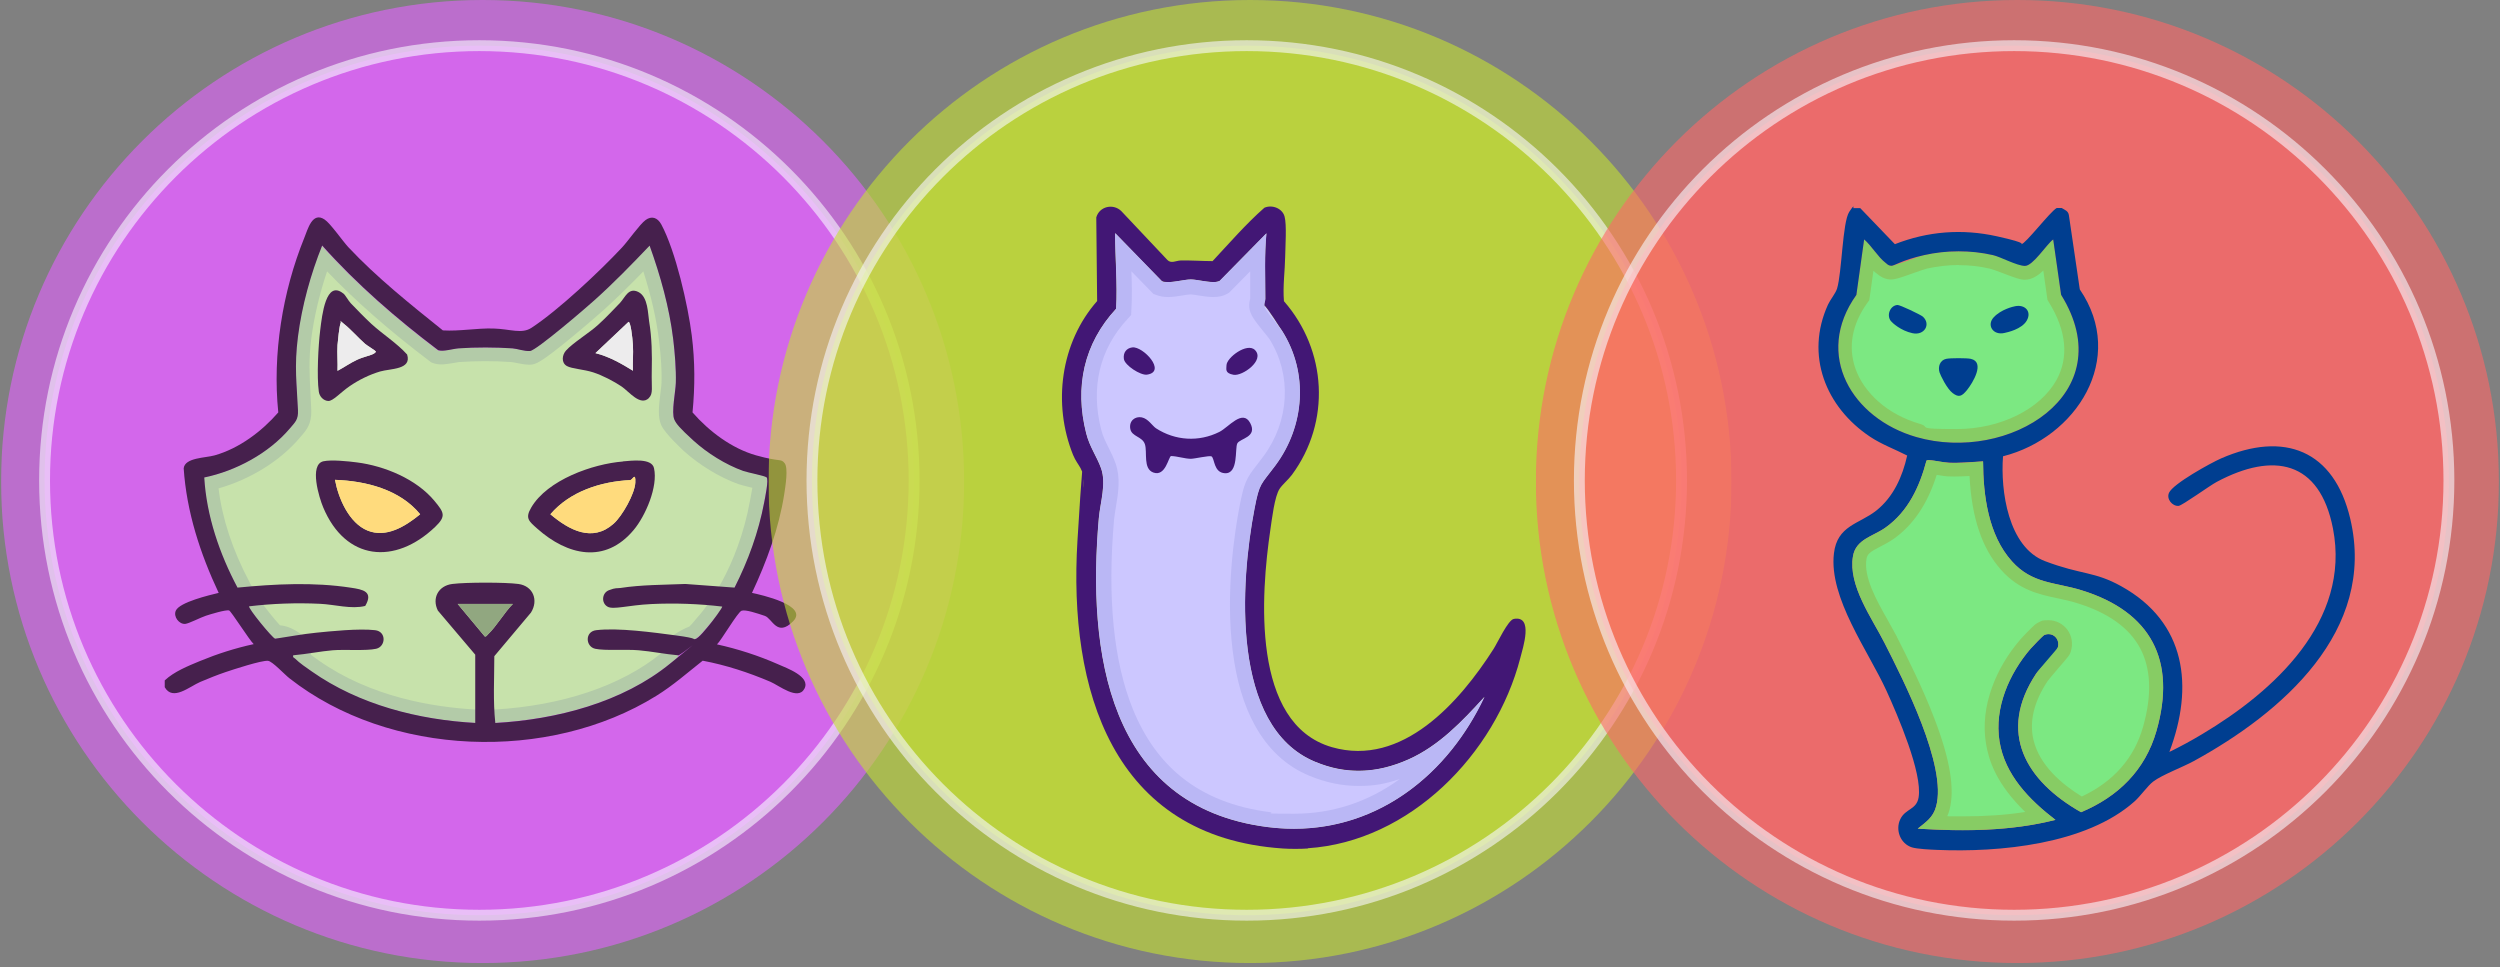 <svg width="230" height="89" viewBox="0 0 230 89" fill="none" xmlns="http://www.w3.org/2000/svg">
<rect x="0" y="0" width="230" height="89" fill="#808080" stroke="none"/>
<g clip-path="url(#clip0_29_2608)">
<g style="mix-blend-mode:multiply" opacity="0.6">
<path d="M44.4 88.6C68.866 88.6 88.7 68.766 88.7 44.3C88.7 19.834 68.866 0 44.4 0C19.934 0 0.1 19.834 0.1 44.3C0.1 68.766 19.934 88.6 44.4 88.6Z" fill="#E263FF"/>
</g>
<path opacity="0.6" d="M44.1 84.2C66.192 84.2 84.1 66.291 84.1 44.2C84.1 22.109 66.192 4.2 44.1 4.2C22.009 4.2 4.1 22.109 4.1 44.2C4.1 66.291 22.009 84.2 44.1 84.2Z" fill="#E263FF" stroke="#F8F8FF" stroke-miterlimit="10"/>
<path d="M44.796 65.914C44.276 65.914 43.757 65.891 43.757 65.891C39.706 65.672 33.843 64.69 28.96 61.258L28.857 61.177C28.557 60.969 28.153 60.692 27.852 60.438C27.945 60.287 27.98 60.114 27.98 59.941C27.945 59.074 26.629 58.127 25.475 58.127C25.013 57.665 23.744 56.116 23.49 55.654C23.467 55.62 23.432 55.562 23.282 55.319C23.063 54.961 22.486 54.037 22.393 53.84V53.817L22.359 53.782C20.697 50.651 19.681 47.428 19.416 44.447C22.428 43.696 25.279 42.009 27.102 39.848C27.148 39.79 27.206 39.732 27.252 39.675C27.703 39.155 28.049 38.75 28.014 37.734C27.991 37.225 27.968 36.751 27.945 36.278C27.852 34.51 27.772 32.973 28.014 31.055C28.314 28.744 28.949 26.202 29.838 23.788C32.585 26.757 35.886 29.692 39.891 32.731L39.971 32.788L40.064 32.823C40.225 32.881 40.41 32.915 40.629 32.915C40.964 32.915 41.345 32.846 41.668 32.788C41.876 32.754 42.084 32.708 42.222 32.696C42.984 32.638 43.792 32.615 44.623 32.615C45.454 32.615 46.285 32.638 47.093 32.696C47.254 32.696 47.485 32.754 47.716 32.8C48.05 32.869 48.397 32.938 48.685 32.938C48.974 32.938 48.743 32.938 48.778 32.938C49.032 32.927 49.343 32.904 52.044 30.697C53.36 29.611 54.71 28.456 55.102 28.097C56.661 26.699 58.161 25.174 59.488 23.799C60.423 26.549 61.012 29.01 61.289 31.298C61.416 32.372 61.566 33.921 61.531 35.226C61.531 35.457 61.485 35.804 61.439 36.185C61.289 37.398 61.197 38.3 61.439 38.866C61.716 39.513 63.332 41.003 63.355 41.015C64.751 42.286 66.506 43.349 68.145 43.938C68.376 44.019 68.768 44.111 69.183 44.215C69.414 44.273 69.714 44.343 69.934 44.4C69.922 44.643 69.853 45.094 69.691 45.949C69.68 46.029 69.668 46.099 69.657 46.145C68.479 52.615 65.421 56.359 64.821 57.041C64.797 57.064 64.786 57.075 64.775 57.087L64.694 57.191C64.128 57.896 63.874 58.138 63.759 58.208C63.343 58.323 62.605 58.774 62.57 58.797C61.751 59.305 61.416 59.698 61.427 60.149C61.427 60.195 61.427 60.287 61.485 60.414C61.45 60.438 61.427 60.461 61.393 60.484C61.347 60.519 61.312 60.542 61.3 60.553C57.538 63.638 51.952 65.533 45.557 65.903H45.523C45.361 65.926 45.119 65.926 44.819 65.926L44.796 65.914Z" fill="#C7E2AB"/>
<path d="M30.091 24.966C32.723 27.704 35.816 30.42 39.51 33.216L39.66 33.331L39.833 33.401C40.064 33.482 40.329 33.528 40.618 33.528C40.906 33.528 41.414 33.447 41.772 33.389C41.945 33.355 42.141 33.32 42.245 33.308C42.995 33.262 43.791 33.227 44.599 33.227C45.419 33.227 46.227 33.251 47.023 33.308C47.139 33.308 47.37 33.366 47.566 33.401C47.935 33.47 48.304 33.551 48.662 33.551C49.02 33.551 48.743 33.551 48.789 33.551C49.274 33.528 49.701 33.401 52.425 31.171C53.752 30.085 55.102 28.906 55.506 28.548C56.799 27.381 58.046 26.145 59.188 24.966C59.915 27.277 60.4 29.368 60.631 31.344C60.816 32.846 60.896 34.175 60.862 35.18C60.862 35.377 60.816 35.735 60.769 36.081C60.596 37.433 60.516 38.381 60.827 39.097C61.173 39.906 62.882 41.454 62.893 41.477C64.359 42.794 66.183 43.904 67.902 44.528C68.168 44.62 68.56 44.712 69.01 44.828C69.068 44.839 69.137 44.862 69.218 44.874C69.183 45.105 69.126 45.406 69.045 45.822C69.033 45.902 69.01 45.972 69.01 46.018C67.868 52.327 64.901 55.955 64.324 56.613C64.301 56.648 64.278 56.671 64.267 56.682C64.243 56.717 64.209 56.752 64.174 56.786C63.759 57.295 63.539 57.538 63.424 57.642C63.008 57.792 62.501 58.081 62.212 58.265C61.485 58.716 60.758 59.294 60.769 60.149C57.111 63.107 51.686 64.921 45.488 65.279H45.454H45.419C45.315 65.279 45.13 65.302 44.784 65.302C44.288 65.302 43.78 65.279 43.78 65.279C39.81 65.059 34.073 64.112 29.318 60.761L29.214 60.68C29.053 60.565 28.81 60.403 28.591 60.23C28.603 60.137 28.614 60.033 28.603 59.941C28.568 59.074 27.864 58.462 27.448 58.173C27.125 57.953 26.514 57.595 25.752 57.526C25.244 56.971 24.24 55.724 24.032 55.365C24.009 55.319 23.986 55.273 23.813 55.007C23.628 54.718 23.097 53.852 22.97 53.609V53.574L22.924 53.493C21.401 50.617 20.431 47.682 20.108 44.932C23.051 44.088 25.787 42.401 27.587 40.264C27.633 40.206 27.679 40.148 27.726 40.102C28.199 39.559 28.683 38.993 28.637 37.722C28.614 37.214 28.591 36.728 28.568 36.266C28.476 34.522 28.395 33.019 28.637 31.148C28.891 29.195 29.387 27.058 30.08 25.001M59.731 22.586C58.092 24.308 56.43 26.018 54.664 27.601C53.914 28.282 49.297 32.245 48.731 32.28C48.708 32.28 48.697 32.28 48.674 32.28C48.247 32.28 47.554 32.072 47.116 32.037C46.296 31.98 45.454 31.956 44.611 31.956C43.791 31.956 42.961 31.98 42.164 32.037C41.749 32.06 41.102 32.257 40.618 32.257C40.133 32.257 40.364 32.245 40.271 32.211C36.451 29.322 32.804 26.168 29.607 22.586C28.556 25.197 27.737 28.144 27.379 30.963C27.056 33.459 27.275 35.307 27.379 37.745C27.414 38.6 27.148 38.808 26.629 39.42C24.69 41.708 21.666 43.326 18.758 43.927C18.965 47.462 20.166 50.963 21.816 54.06C21.885 54.256 22.89 55.851 22.936 55.943C23.27 56.555 25.059 58.716 25.267 58.762C25.336 58.762 25.406 58.751 25.475 58.751C26.687 58.751 28.06 60.183 26.918 60.287C26.86 60.519 27.01 60.507 27.114 60.611C27.46 60.969 28.176 61.466 28.614 61.766C32.989 64.84 38.436 66.226 43.745 66.515C43.745 66.515 44.276 66.538 44.819 66.538C45.361 66.538 45.373 66.538 45.592 66.504C51.19 66.192 57.307 64.62 61.704 61.015C61.82 60.923 62.547 60.403 62.408 60.276C61.197 60.172 63.655 58.82 63.955 58.774C64.255 58.728 65.04 57.734 65.282 57.445C65.398 57.306 68.976 53.459 70.303 46.203C70.372 45.833 70.753 44.042 70.522 43.88C70.303 43.73 68.837 43.453 68.375 43.291C66.76 42.713 65.063 41.651 63.793 40.495C63.413 40.148 62.212 38.958 62.039 38.566C61.751 37.907 62.154 36 62.178 35.192C62.212 33.932 62.085 32.43 61.935 31.171C61.577 28.224 60.758 25.336 59.765 22.563L59.731 22.586Z" fill="#B3CBA8"/>
<path d="M15.156 62.598C16.011 61.789 17.303 61.27 18.388 60.819C19.981 60.16 21.643 59.629 23.34 59.259C22.959 58.913 21.262 56.22 21.077 56.163C20.8 56.07 19.323 56.521 18.942 56.648C18.469 56.798 17.396 57.364 17.038 57.399C16.484 57.445 15.93 56.74 16.172 56.186C16.507 55.4 19.265 54.753 20.119 54.545C18.423 50.94 17.165 47.093 16.899 43.083C17.015 42.09 18.896 42.136 19.75 41.893C22.001 41.258 24.09 39.686 25.602 37.942C25.059 32.603 25.983 26.849 27.991 21.893C28.314 21.107 28.73 19.432 29.861 20.194C30.392 20.541 31.5 22.147 32.042 22.736C34.65 25.521 37.767 28.005 40.745 30.397C42.291 30.489 43.849 30.177 45.407 30.223C46.965 30.27 47.993 30.755 48.904 30.154C51.374 28.536 55.16 24.978 57.215 22.782C57.792 22.17 58.842 20.645 59.396 20.241C59.95 19.836 60.492 20.009 60.839 20.645C62.154 23.083 63.297 28.086 63.643 30.87C63.943 33.251 63.943 35.561 63.712 37.942C65.224 39.675 67.314 41.258 69.564 41.893C71.815 42.529 71.826 42.159 72.184 42.609C72.542 43.06 72.253 44.77 72.15 45.463C71.653 48.629 70.534 51.656 69.183 54.545C69.98 54.718 74.435 55.689 72.957 57.168C71.48 58.647 71.053 56.891 70.361 56.659C69.668 56.428 68.583 56.059 68.225 56.186C67.868 56.313 66.344 58.936 65.963 59.282C67.856 59.698 69.795 60.322 71.572 61.108C72.369 61.466 74.596 62.24 74.008 63.361C73.419 64.482 71.665 63.06 70.88 62.725C68.872 61.87 66.794 61.189 64.647 60.784C63.239 61.894 61.912 63.072 60.377 64.019C50.474 70.166 35.839 69.635 26.629 62.402C26.19 62.067 25.059 60.831 24.655 60.796C24.078 60.738 21.458 61.593 20.743 61.836C20.027 62.078 19.184 62.413 18.423 62.737C17.43 63.164 15.895 64.528 15.156 63.222V62.645V62.598ZM43.722 66.515V60.23L40.283 56.174C39.717 55.03 40.329 53.886 41.61 53.725C42.891 53.563 46.492 53.563 47.693 53.725C49.054 53.91 49.562 55.227 48.847 56.359L45.477 60.368C45.477 62.413 45.35 64.482 45.569 66.515C51.167 66.203 57.284 64.632 61.681 61.027C66.079 57.422 62.524 60.414 62.385 60.287C61.173 60.183 59.973 59.929 58.761 59.825C57.549 59.721 55.656 59.883 54.756 59.687C53.867 59.49 53.787 58.104 54.848 57.977C56.868 57.734 60.123 58.185 62.212 58.462C64.301 58.739 63.655 58.832 63.955 58.797C64.255 58.762 65.04 57.757 65.282 57.468C65.525 57.179 66.517 55.862 66.436 55.804C64.301 55.55 62.085 55.469 59.927 55.573C57.769 55.677 56.43 56.116 55.899 55.816C55.299 55.481 55.368 54.556 56.014 54.302C56.66 54.048 56.764 54.141 57.076 54.094C59.015 53.794 61.104 53.806 63.055 53.725L67.579 54.06C68.826 51.587 69.783 48.976 70.303 46.237C70.372 45.868 70.753 44.077 70.522 43.915C70.291 43.753 68.837 43.488 68.375 43.326C66.76 42.748 65.063 41.685 63.793 40.53C62.524 39.374 62.212 38.993 62.039 38.6C61.75 37.942 62.154 36.035 62.177 35.226C62.212 33.967 62.085 32.465 61.935 31.205C61.577 28.259 60.758 25.37 59.765 22.598C58.126 24.319 56.464 26.029 54.698 27.612C53.948 28.294 49.331 32.257 48.766 32.291C48.2 32.326 47.612 32.084 47.15 32.049C45.546 31.945 43.815 31.933 42.199 32.049C41.668 32.084 40.756 32.384 40.306 32.211C36.486 29.322 32.838 26.168 29.641 22.586C28.591 25.197 27.772 28.144 27.414 30.963C27.056 33.782 27.31 35.307 27.414 37.745C27.448 38.6 27.183 38.808 26.664 39.42C24.725 41.708 21.701 43.326 18.792 43.927C19 47.462 20.2 50.963 21.851 54.06C25.302 53.725 28.857 53.54 32.296 54.071C33.381 54.233 34.385 54.418 33.6 55.747C32.307 56.07 30.784 55.608 29.434 55.55C27.275 55.446 25.059 55.527 22.924 55.781C22.762 55.897 25.059 58.705 25.313 58.762C26.571 58.577 27.829 58.335 29.099 58.208C30.369 58.081 33.011 57.803 34.512 57.977C35.574 58.104 35.493 59.49 34.604 59.687C33.704 59.895 31.696 59.733 30.599 59.825C29.503 59.918 28.187 60.183 26.975 60.287C26.918 60.519 27.067 60.507 27.171 60.611C27.518 60.969 28.233 61.466 28.672 61.766C33.046 64.84 38.494 66.226 43.803 66.515H43.722ZM47.173 55.562H42.106L44.599 58.554C44.738 58.589 44.796 58.462 44.876 58.381C45.673 57.63 46.388 56.359 47.185 55.562H47.173Z" fill="#46204D"/>
<path d="M57.295 42.448C58.069 42.39 59.962 42.113 60.169 43.072C60.55 44.77 59.385 47.462 58.3 48.756C55.668 51.911 52.206 51.102 49.435 48.641C48.674 47.959 48.281 47.693 48.87 46.7C50.347 44.158 54.525 42.679 57.307 42.459L57.295 42.448ZM57.988 44.169C55.287 44.296 52.436 45.209 50.636 47.312C52.344 48.756 54.491 49.935 56.453 48.179C57.238 47.485 58.403 45.429 58.45 44.4C58.496 43.372 58.184 44.158 57.988 44.169Z" fill="#46204D"/>
<path d="M29.757 42.436C30.496 42.275 32.031 42.436 32.827 42.54C35.378 42.864 38.321 44.077 39.983 46.099C40.837 47.139 41.079 47.474 40.041 48.468C36.336 52.015 31.788 51.587 29.734 46.677C29.365 45.798 28.418 42.737 29.757 42.436ZM30.819 44.146C31.131 45.845 32.111 48.121 33.82 48.814C35.528 49.507 37.271 48.444 38.656 47.312C36.786 45.036 33.681 44.25 30.83 44.146H30.819Z" fill="#46204D"/>
<path d="M59.707 36.613C58.911 37.41 57.861 36.012 57.191 35.561C56.453 35.065 55.425 34.533 54.571 34.256C53.717 33.978 52.621 33.932 52.159 33.678C51.617 33.378 51.709 32.661 52.067 32.257C52.678 31.564 54.225 30.616 55.01 29.9C55.795 29.183 56.395 28.536 57.03 27.878C57.514 27.369 57.815 26.41 58.726 26.861C59.638 27.312 59.604 28.895 59.719 29.565C59.973 31.09 59.996 32.627 59.961 34.152C59.927 35.677 60.111 36.197 59.707 36.601V36.613ZM58.23 34.117C58.196 33.331 58.276 32.534 58.23 31.748C58.184 30.963 58.011 29.611 57.826 29.611L54.779 32.488C56.026 32.8 57.145 33.435 58.23 34.106V34.117Z" fill="#46204D"/>
<path d="M31.592 27C31.777 27.15 32.054 27.67 32.261 27.889C32.862 28.513 33.531 29.206 34.166 29.796C35.228 30.766 36.509 31.564 37.455 32.615C37.905 34.025 35.92 33.898 34.974 34.175C33.993 34.464 33.012 34.949 32.169 35.527C31.327 36.104 30.634 36.913 30.195 36.89C29.757 36.867 29.387 36.474 29.33 36.023C29.134 34.637 29.284 31.829 29.457 30.397C29.63 28.964 29.988 25.706 31.592 27.011V27ZM34.512 32.268C34.477 32.222 33.762 31.783 33.589 31.633C32.954 31.078 32.261 30.281 31.627 29.784C30.992 29.287 31.453 29.507 31.338 29.727C31.223 29.946 31.073 31.425 31.049 31.748C31.003 32.534 31.084 33.331 31.049 34.117C31.661 33.794 32.227 33.389 32.85 33.1C33.473 32.812 34.166 32.696 34.431 32.511C34.697 32.326 34.535 32.315 34.501 32.28L34.512 32.268Z" fill="#46204D"/>
<path d="M34.512 32.268C34.477 32.222 33.762 31.783 33.589 31.633C32.954 31.078 32.261 30.281 31.627 29.784C30.992 29.287 31.453 29.507 31.338 29.727C31.223 29.946 31.073 31.425 31.05 31.748C31.003 32.534 31.084 33.331 31.05 34.117C31.661 33.794 32.227 33.389 32.85 33.1C33.473 32.811 34.166 32.696 34.431 32.511C34.697 32.326 34.535 32.315 34.501 32.28L34.512 32.268Z" fill="#EDECED"/>
<path d="M58.23 34.117C58.196 33.331 58.276 32.534 58.23 31.748C58.184 30.963 58.011 29.611 57.826 29.611L54.779 32.488C56.026 32.8 57.145 33.435 58.23 34.106V34.117Z" fill="#EDECED"/>
<path d="M30.819 44.146C31.13 45.845 32.111 48.121 33.819 48.814C35.528 49.507 37.27 48.444 38.655 47.312C36.786 45.036 33.681 44.25 30.83 44.146H30.819Z" fill="#FFDB7D"/>
<path d="M57.988 44.169C55.287 44.296 52.436 45.209 50.636 47.312C52.344 48.756 54.491 49.935 56.453 48.179C57.238 47.485 58.403 45.429 58.45 44.4C58.496 43.372 58.184 44.158 57.988 44.169Z" fill="#FFDB7D"/>
<path d="M47.173 55.562H42.106L44.599 58.554C44.738 58.589 44.796 58.462 44.877 58.381C45.673 57.63 46.388 56.359 47.185 55.562H47.173Z" fill="#91A780"/>
</g>
<g clip-path="url(#clip1_29_2608)">
<g style="mix-blend-mode:multiply" opacity="0.6">
<path d="M115 88.6C139.466 88.6 159.3 68.766 159.3 44.3C159.3 19.834 139.466 0 115 0C90.534 0 70.7 19.834 70.7 44.3C70.7 68.766 90.534 88.6 115 88.6Z" fill="#C4E132"/>
</g>
<path opacity="0.6" d="M114.7 84.2C136.792 84.2 154.7 66.291 154.7 44.2C154.7 22.109 136.792 4.2 114.7 4.2C92.609 4.2 74.7 22.109 74.7 44.2C74.7 66.291 92.609 84.2 114.7 84.2Z" fill="#C4E132" stroke="#F8F8FF" stroke-miterlimit="10"/>
</g>
<path d="M116.53 21.447L112.214 25.837C111.671 26.149 110.228 25.71 109.559 25.71C108.89 25.71 107.562 26.137 106.881 25.86L102.588 21.447C102.588 23.769 102.807 26.068 102.68 28.402C99.702 31.614 98.848 35.612 99.922 39.852C100.245 41.135 100.891 41.967 101.295 43.088C101.791 44.497 101.226 46.184 101.087 47.675C100.014 59.934 101.872 74.203 116.599 76.087C125.567 77.23 132.885 71.962 136.567 64.105C134.535 66.335 132.4 68.599 129.584 69.859C126.71 71.141 123.928 71.291 120.985 70.078C113.183 66.855 114.106 53.533 115.411 46.785C115.872 44.37 115.988 44.624 117.327 42.822C120.027 39.194 120.397 34.306 117.95 30.436C115.503 26.565 116.346 28.564 116.311 28.148C116.276 27.732 116.403 27.709 116.403 27.489C116.403 25.467 116.311 23.434 116.507 21.435L116.53 21.447Z" fill="#CCC7FF"/>
<path d="M120.327 78.062C119.646 78.108 118.7 78.108 118.019 78.062C102.288 76.999 98.294 63.388 99.125 49.754C99.956 36.12 99.622 46.3 99.702 44.682C99.783 43.064 99.171 42.949 98.721 41.851C96.829 37.149 97.567 31.522 100.937 27.697L100.857 20.002C101.145 18.985 102.403 18.697 103.153 19.413L107.401 23.919C107.747 24.277 108.197 23.977 108.613 23.965C109.605 23.942 110.598 24.023 111.556 24.023C113.114 22.359 114.614 20.615 116.322 19.113C117.026 18.801 117.973 19.159 118.181 19.921C118.388 20.684 118.25 22.671 118.238 23.561C118.215 24.924 118.008 26.322 118.123 27.709C122.082 32.238 122.451 38.801 118.862 43.677C118.538 44.116 117.996 44.566 117.731 44.959C117.257 45.653 117.015 47.79 116.876 48.715C115.999 54.665 115.087 66.589 122.532 68.738C129.018 70.61 134.304 64.567 137.409 59.703C137.778 59.125 138.736 57.045 139.267 56.941C141.114 56.594 140.098 59.622 139.868 60.534C137.582 69.373 129.699 77.427 120.316 78.039L120.327 78.062ZM116.53 21.447L112.214 25.837C111.671 26.149 110.228 25.71 109.559 25.71C108.89 25.71 107.562 26.137 106.881 25.86L102.588 21.447C102.588 23.769 102.807 26.068 102.68 28.402C99.702 31.614 98.848 35.612 99.922 39.852C100.245 41.135 100.891 41.967 101.295 43.088C101.791 44.497 101.226 46.184 101.087 47.675C100.014 59.934 101.872 74.203 116.599 76.086C125.567 77.23 132.885 71.962 136.567 64.105C134.535 66.335 132.4 68.599 129.584 69.859C126.71 71.141 123.928 71.291 120.985 70.078C113.183 66.855 114.106 53.533 115.411 46.785C115.872 44.37 115.988 44.624 117.327 42.822C120.027 39.194 120.397 34.306 117.95 30.436C115.503 26.565 116.346 28.564 116.311 28.148C116.276 27.732 116.403 27.709 116.403 27.489C116.403 25.467 116.311 23.434 116.507 21.435L116.53 21.447Z" fill="#421775"/>
<path d="M111.44 41.99C111.267 41.886 109.905 42.209 109.559 42.209C109.017 42.209 108.301 41.967 107.736 41.955C107.505 42.002 107.239 43.896 106.097 43.469C105.15 43.111 105.566 41.62 105.335 40.881C105.104 40.141 104.111 40.187 103.985 39.448C103.858 38.709 104.435 38.281 105.035 38.397C105.635 38.512 106.016 39.182 106.351 39.402C108.116 40.546 110.286 40.684 112.179 39.737C113.022 39.321 114.314 37.599 115.018 38.916C115.722 40.234 114.06 40.326 113.83 40.8C113.599 41.273 113.957 43.596 112.698 43.538C111.637 43.48 111.764 42.175 111.452 41.978L111.44 41.99Z" fill="#421775"/>
<path d="M115.457 32.203C116.392 33.139 114.303 34.63 113.483 34.48C112.664 34.33 112.837 33.96 112.837 33.613C112.837 32.908 114.741 31.476 115.457 32.203Z" fill="#421775"/>
<path d="M104.169 31.961C105.15 31.834 107.378 34.202 105.519 34.468C104.931 34.549 103.476 33.613 103.396 33.024C103.315 32.434 103.638 32.03 104.169 31.961Z" fill="#421775"/>
<path d="M104.077 24.948L105.9 26.819L106.096 27.027L106.362 27.131C106.685 27.258 107.043 27.328 107.47 27.328C107.897 27.328 108.405 27.247 108.82 27.177C109.086 27.131 109.397 27.085 109.559 27.085C109.674 27.085 109.998 27.143 110.228 27.177C110.667 27.247 111.163 27.328 111.636 27.328C112.11 27.328 112.56 27.235 112.906 27.027L113.068 26.935L113.206 26.796L115.018 24.959C115.018 25.387 115.018 25.814 115.018 26.241C115.018 26.634 115.018 27.039 115.018 27.443C115.018 27.455 115.018 27.478 115.018 27.489C114.972 27.663 114.903 27.94 114.937 28.287C114.995 28.945 115.434 29.5 116.253 30.517C116.449 30.748 116.703 31.071 116.784 31.187C118.873 34.491 118.642 38.743 116.219 42.002C115.988 42.313 115.791 42.556 115.63 42.776C114.672 44 114.464 44.393 114.049 46.531C113.622 48.726 112.71 54.434 113.414 59.934C113.749 62.603 114.43 64.879 115.434 66.704C116.646 68.923 118.342 70.494 120.466 71.372C121.966 71.996 123.49 72.308 125.002 72.308C126.514 72.308 127.495 72.1 128.776 71.673C128.753 71.696 128.718 71.707 128.695 71.731C125.798 73.81 122.555 74.862 119.046 74.862C115.538 74.862 117.546 74.816 116.796 74.712C113.564 74.296 110.84 73.221 108.705 71.499C106.789 69.963 105.289 67.86 104.227 65.249C102.449 60.87 101.861 55 102.495 47.802C102.53 47.432 102.599 47.028 102.669 46.6C102.876 45.364 103.107 43.977 102.634 42.637C102.438 42.082 102.207 41.609 101.976 41.158C101.699 40.603 101.457 40.118 101.307 39.517C100.326 35.647 101.157 32.123 103.73 29.35L104.065 28.98L104.088 28.483C104.157 27.293 104.134 26.114 104.088 24.959M116.53 21.447L112.214 25.837C112.075 25.918 111.867 25.953 111.636 25.953C110.967 25.953 110.055 25.71 109.559 25.71C108.982 25.71 108.139 25.953 107.47 25.953C106.8 25.953 107.054 25.93 106.893 25.86L102.599 21.447C102.599 23.769 102.819 26.068 102.692 28.402C99.714 31.614 98.86 35.612 99.933 39.852C100.256 41.135 100.903 41.967 101.307 43.088C101.803 44.497 101.237 46.184 101.099 47.675C100.026 59.934 101.884 74.203 116.611 76.087C117.43 76.191 118.25 76.248 119.035 76.248C126.883 76.248 133.219 71.245 136.578 64.116C134.547 66.346 132.412 68.611 129.595 69.87C128.049 70.552 126.537 70.922 125.002 70.922C123.467 70.922 122.359 70.656 120.997 70.09C113.195 66.866 114.118 53.544 115.422 46.797C115.884 44.382 115.999 44.636 117.338 42.833C120.039 39.205 120.408 34.318 117.961 30.447C117.627 29.927 116.357 28.576 116.322 28.16C116.299 27.94 116.415 27.721 116.415 27.501C116.415 25.479 116.322 23.445 116.519 21.447H116.53Z" fill="#BAB7F5"/>
<g clip-path="url(#clip2_29_2608)">
<g style="mix-blend-mode:multiply" opacity="0.6">
<path d="M185.6 88.6C210.066 88.6 229.9 68.766 229.9 44.3C229.9 19.834 210.066 0 185.6 0C161.134 0 141.3 19.834 141.3 44.3C141.3 68.766 161.134 88.6 185.6 88.6Z" fill="#FF6767"/>
</g>
<path opacity="0.6" d="M185.3 84.2C207.391 84.2 225.3 66.291 225.3 44.2C225.3 22.109 207.391 4.2 185.3 4.2C163.209 4.2 145.3 22.109 145.3 44.2C145.3 66.291 163.209 84.2 185.3 84.2Z" fill="#FF6767" stroke="#F8F8FF" stroke-miterlimit="10"/>
<mask id="mask0_29_2608" style="mask-type:alpha" maskUnits="userSpaceOnUse" x="146" y="7" width="78" height="77">
<circle cx="184.8" cy="45.5" r="38.5" fill="#D9D9D9"/>
</mask>
<g mask="url(#mask0_29_2608)">
<path d="M180.053 40.108C178.818 40.108 177.618 39.946 176.476 39.611C173.371 38.721 170.993 36.653 170.104 34.099C169.343 31.916 169.758 29.639 171.282 27.502L171.374 27.375L171.928 23.458C172.286 23.897 172.655 24.359 173.059 24.66C173.082 24.683 173.105 24.694 173.14 24.717C173.29 24.844 173.532 25.029 173.913 25.064C173.936 25.064 173.959 25.064 173.994 25.064C174.271 25.064 174.71 24.914 175.806 24.521C176.325 24.336 176.926 24.116 177.156 24.07C178.149 23.851 179.176 23.735 180.203 23.735C181.231 23.735 182.246 23.851 183.216 24.07C183.493 24.14 184.058 24.348 184.555 24.544C185.547 24.925 185.974 25.076 186.286 25.076C187.048 25.076 187.729 24.29 188.444 23.435L188.998 27.34L189.068 27.456C190.81 30.263 191.053 32.956 189.772 35.255C188.167 38.143 184.255 40.084 180.053 40.084V40.108Z" fill="#7CE882"/>
<path d="M180.192 24.394C181.173 24.394 182.131 24.498 183.066 24.717C183.308 24.775 183.874 24.983 184.324 25.157C185.409 25.572 185.859 25.734 186.274 25.734C186.921 25.734 187.463 25.387 187.983 24.891L188.329 27.317L188.363 27.583L188.502 27.814C190.118 30.414 190.349 32.886 189.194 34.966C187.694 37.658 184.012 39.472 180.03 39.472C176.048 39.472 177.71 39.31 176.637 38.998C175.206 38.583 173.89 37.889 172.851 36.976C171.836 36.087 171.086 35.024 170.693 33.892C170.012 31.916 170.381 29.836 171.79 27.872L171.974 27.617L172.02 27.306L172.355 24.914C172.459 25.006 172.563 25.099 172.678 25.18C172.701 25.191 172.724 25.214 172.736 25.226C172.921 25.376 173.278 25.653 173.844 25.711C173.89 25.711 173.936 25.711 173.982 25.711C174.363 25.711 174.79 25.572 176.014 25.133C176.464 24.972 177.087 24.752 177.295 24.706C178.241 24.498 179.222 24.382 180.203 24.382M188.883 22.037C188.26 22.499 187.048 24.463 186.297 24.463C185.882 24.463 184.07 23.631 183.366 23.47C182.339 23.238 181.277 23.123 180.203 23.123C179.13 23.123 178.057 23.238 177.018 23.47C176.406 23.608 174.34 24.452 173.994 24.452C173.648 24.452 173.994 24.452 173.982 24.452C173.74 24.428 173.625 24.29 173.452 24.163C172.794 23.666 172.159 22.58 171.501 22.025L170.785 27.132C166.85 32.644 170.393 38.513 176.314 40.212C177.537 40.558 178.807 40.732 180.065 40.732C187.463 40.732 194.481 34.955 189.621 27.121L188.894 22.025L188.883 22.037Z" fill="#87CC64"/>
<path d="M171.143 19.148L174.329 22.464C177.364 21.274 180.515 21.032 183.701 21.736C186.886 22.441 185.755 22.464 185.963 22.464C186.332 22.464 188.629 19.449 189.218 19.137H189.679C189.968 19.322 190.279 19.402 190.337 19.795L191.341 26.624C195.693 33.002 191.018 40.269 184.278 41.979C184.035 45.134 184.751 50.345 188.144 51.627C191.538 52.91 192.646 52.54 195.162 53.938C201.129 57.254 201.856 63.147 199.582 69.178C200.609 68.681 201.625 68.127 202.606 67.537C209.185 63.62 216.295 57.15 214.633 48.623C213.409 42.361 209.15 41.563 203.956 44.325C203.31 44.66 200.759 46.52 200.425 46.543C199.848 46.578 199.294 45.908 199.547 45.342C199.905 44.51 203.391 42.592 204.337 42.176C210.154 39.634 214.736 41.413 216.225 47.733C218.661 58.063 209.9 65.596 201.844 70.01C200.817 70.576 198.913 71.281 198.093 71.905C197.574 72.298 196.939 73.234 196.362 73.742C191.918 77.694 183.932 78.433 178.207 78.19C177.63 78.167 176.383 78.109 175.899 77.959C174.837 77.624 174.352 76.365 174.825 75.371C175.298 74.377 176.314 74.516 176.51 73.372C176.891 71.131 174.56 65.758 173.567 63.574C171.882 59.877 168.246 55.013 168.72 50.922C169.02 48.334 171.039 48.219 172.609 46.982C174.19 45.734 175.033 43.84 175.46 41.91C174.34 41.332 173.117 40.893 172.044 40.177C167.958 37.45 166.053 32.678 168.177 28.022C168.385 27.571 168.87 26.994 169.008 26.555C169.458 25.087 169.504 20.442 170.128 19.495C170.751 18.547 170.428 19.275 170.532 19.148H171.109H171.143ZM188.883 22.037C188.26 22.499 187.036 24.475 186.286 24.463C185.536 24.452 184.059 23.631 183.354 23.47C181.288 22.996 179.084 23.007 177.018 23.47C174.952 23.932 174.271 24.475 173.983 24.452C173.694 24.428 173.625 24.29 173.452 24.163C172.794 23.666 172.159 22.58 171.501 22.025L170.786 27.132C166.85 32.644 170.393 38.513 176.314 40.212C184.728 42.638 195.312 36.295 189.622 27.121L188.894 22.025L188.883 22.037ZM182.431 42.442C181.381 42.499 180.319 42.615 179.257 42.557C178.195 42.499 177.48 42.211 177.237 42.372C176.603 44.776 175.552 47.052 173.475 48.531C172.332 49.351 170.739 49.594 170.474 51.177C170.012 53.869 172.24 56.896 173.382 59.16C175.125 62.592 179.142 70.472 178.126 74.181C177.849 75.209 177.203 75.614 176.429 76.238C180.654 76.503 184.982 76.48 189.102 75.429C186.713 73.592 184.451 71.304 183.955 68.196C183.458 65.088 184.843 61.98 186.805 59.692C186.967 59.507 187.948 58.479 188.075 58.421C188.825 58.098 189.552 58.768 189.322 59.553C189.091 60.339 187.636 61.506 187.336 61.957C183.735 67.387 186.378 71.847 191.457 74.724C194.873 73.291 197.355 70.865 198.393 67.249C200.252 60.767 197.897 56.283 191.514 54.308C189.056 53.545 186.967 53.73 185.086 51.627C182.927 49.224 182.454 45.573 182.443 42.453L182.431 42.442Z" fill="#003E90"/>
<path d="M179.061 33.013C179.407 32.932 180.965 32.932 181.312 33.013C182.662 33.314 181.485 35.232 180.977 35.867C180.469 36.503 180.192 36.572 179.65 36.168C179.107 35.763 178.507 34.492 178.438 34.261C178.276 33.741 178.472 33.14 179.049 33.013H179.061Z" fill="#003E90"/>
<path d="M174.56 28.057C174.779 28.034 176.706 28.958 176.903 29.131C177.664 29.824 177.053 30.887 175.956 30.656C174.86 30.425 174.075 29.686 173.959 29.535C173.544 29.016 173.879 28.114 174.56 28.057Z" fill="#003E90"/>
<path d="M185.397 28.172C186.298 27.987 186.932 28.657 186.471 29.478C186.009 30.298 184.67 30.575 184.405 30.633C183.366 30.876 182.743 29.917 183.424 29.189C184.105 28.461 185.201 28.207 185.397 28.172Z" fill="#003E90"/>
<path d="M180.573 75.741C179.765 75.741 178.934 75.718 178.034 75.683C178.334 75.337 178.588 74.921 178.738 74.354C179.811 70.426 175.864 62.65 173.959 58.906V58.883C173.705 58.41 173.428 57.913 173.128 57.393C172.02 55.44 170.762 53.222 171.097 51.304C171.235 50.518 171.801 50.194 172.724 49.721C173.094 49.524 173.486 49.328 173.844 49.074C175.667 47.78 176.902 45.839 177.722 43.008C177.953 43.031 178.253 43.077 178.507 43.123C178.807 43.17 179.049 43.216 179.211 43.227C179.407 43.227 179.603 43.239 179.811 43.239C180.423 43.239 181.034 43.193 181.623 43.158H181.796C181.9 47.167 182.823 50.091 184.589 52.066C186.101 53.742 187.717 54.1 189.437 54.458C190.037 54.585 190.66 54.724 191.307 54.92C194.319 55.856 196.385 57.358 197.47 59.392C198.543 61.425 198.647 64.013 197.77 67.087C196.87 70.253 194.757 72.587 191.491 74.031C188.721 72.402 186.99 70.403 186.471 68.254C186.02 66.382 186.494 64.383 187.867 62.315C187.994 62.13 188.525 61.506 188.917 61.056C189.783 60.05 189.875 59.935 189.921 59.75C190.072 59.253 189.991 58.733 189.691 58.34C189.402 57.959 188.94 57.728 188.467 57.728C187.994 57.728 188.029 57.774 187.821 57.867C187.486 58.017 186.332 59.288 186.32 59.311C183.978 62.049 182.858 65.412 183.32 68.323C183.804 71.316 185.743 73.499 187.682 75.129C185.559 75.556 183.216 75.776 180.561 75.776L180.573 75.741Z" fill="#7CE882"/>
<path d="M178.184 43.689C178.265 43.701 178.345 43.713 178.415 43.724C178.738 43.782 178.992 43.816 179.199 43.828C179.407 43.828 179.603 43.84 179.823 43.84C180.284 43.84 180.746 43.816 181.196 43.793C181.392 47.641 182.35 50.483 184.128 52.459C185.778 54.296 187.579 54.678 189.31 55.047C189.899 55.174 190.51 55.301 191.122 55.498C193.961 56.376 195.912 57.774 196.904 59.657C197.897 61.541 197.989 63.967 197.158 66.879C196.339 69.756 194.446 71.905 191.526 73.28C189.702 72.159 187.648 70.426 187.082 68.08C186.679 66.394 187.117 64.556 188.387 62.65C188.502 62.488 189.056 61.841 189.391 61.448C190.291 60.408 190.43 60.247 190.522 59.912C190.73 59.218 190.614 58.502 190.199 57.936C189.795 57.393 189.148 57.058 188.467 57.058C187.787 57.058 187.867 57.115 187.579 57.243C187.336 57.347 187.175 57.474 186.552 58.109C186.298 58.363 185.974 58.71 185.847 58.86C184.716 60.177 183.828 61.679 183.274 63.216C182.627 64.984 182.443 66.729 182.708 68.392C182.951 69.894 183.608 72.067 186.321 74.701C184.566 74.978 182.674 75.105 180.573 75.105C178.472 75.105 179.65 75.105 179.153 75.082C179.234 74.909 179.292 74.724 179.35 74.516C179.857 72.633 179.419 69.894 177.976 66.139C176.868 63.228 175.402 60.339 174.525 58.617V58.594C174.26 58.109 173.983 57.601 173.683 57.069C172.632 55.209 171.432 53.095 171.72 51.396C171.801 50.957 172.067 50.761 173.013 50.275C173.382 50.079 173.809 49.859 174.213 49.582C176.037 48.276 177.318 46.393 178.172 43.701M177.503 42.326C177.376 42.326 177.284 42.338 177.237 42.372C176.603 44.776 175.552 47.052 173.475 48.531C172.332 49.351 170.739 49.594 170.474 51.177C170.012 53.869 172.24 56.896 173.382 59.161C175.125 62.592 179.142 70.472 178.126 74.181C177.849 75.209 177.203 75.614 176.429 76.238C177.803 76.319 179.176 76.376 180.561 76.376C183.435 76.376 186.309 76.134 189.102 75.429C186.713 73.592 184.451 71.304 183.955 68.196C183.47 65.146 184.843 61.98 186.805 59.692C186.967 59.507 187.948 58.479 188.075 58.421C188.214 58.363 188.341 58.34 188.467 58.34C189.056 58.34 189.506 58.906 189.322 59.553C189.275 59.704 187.636 61.506 187.336 61.957C183.735 67.387 186.378 71.847 191.457 74.724C194.873 73.291 197.355 70.865 198.393 67.249C200.252 60.767 197.897 56.284 191.514 54.308C189.056 53.545 186.967 53.73 185.086 51.627C182.927 49.224 182.454 45.573 182.443 42.453C181.577 42.499 180.711 42.592 179.834 42.592C178.957 42.592 179.453 42.592 179.269 42.58C178.946 42.569 177.999 42.349 177.514 42.349L177.503 42.326Z" fill="#87CC64"/>
</g>
</g>
<defs>
<clipPath id="clip0_29_2608">
<rect width="88.6" height="88.6" fill="white" transform="translate(0.1)"/>
</clipPath>
<clipPath id="clip1_29_2608">
<rect width="88.6" height="88.6" fill="white" transform="translate(70.7)"/>
</clipPath>
<clipPath id="clip2_29_2608">
<rect width="88.6" height="88.6" fill="white" transform="translate(141.3)"/>
</clipPath>
</defs>
</svg>
